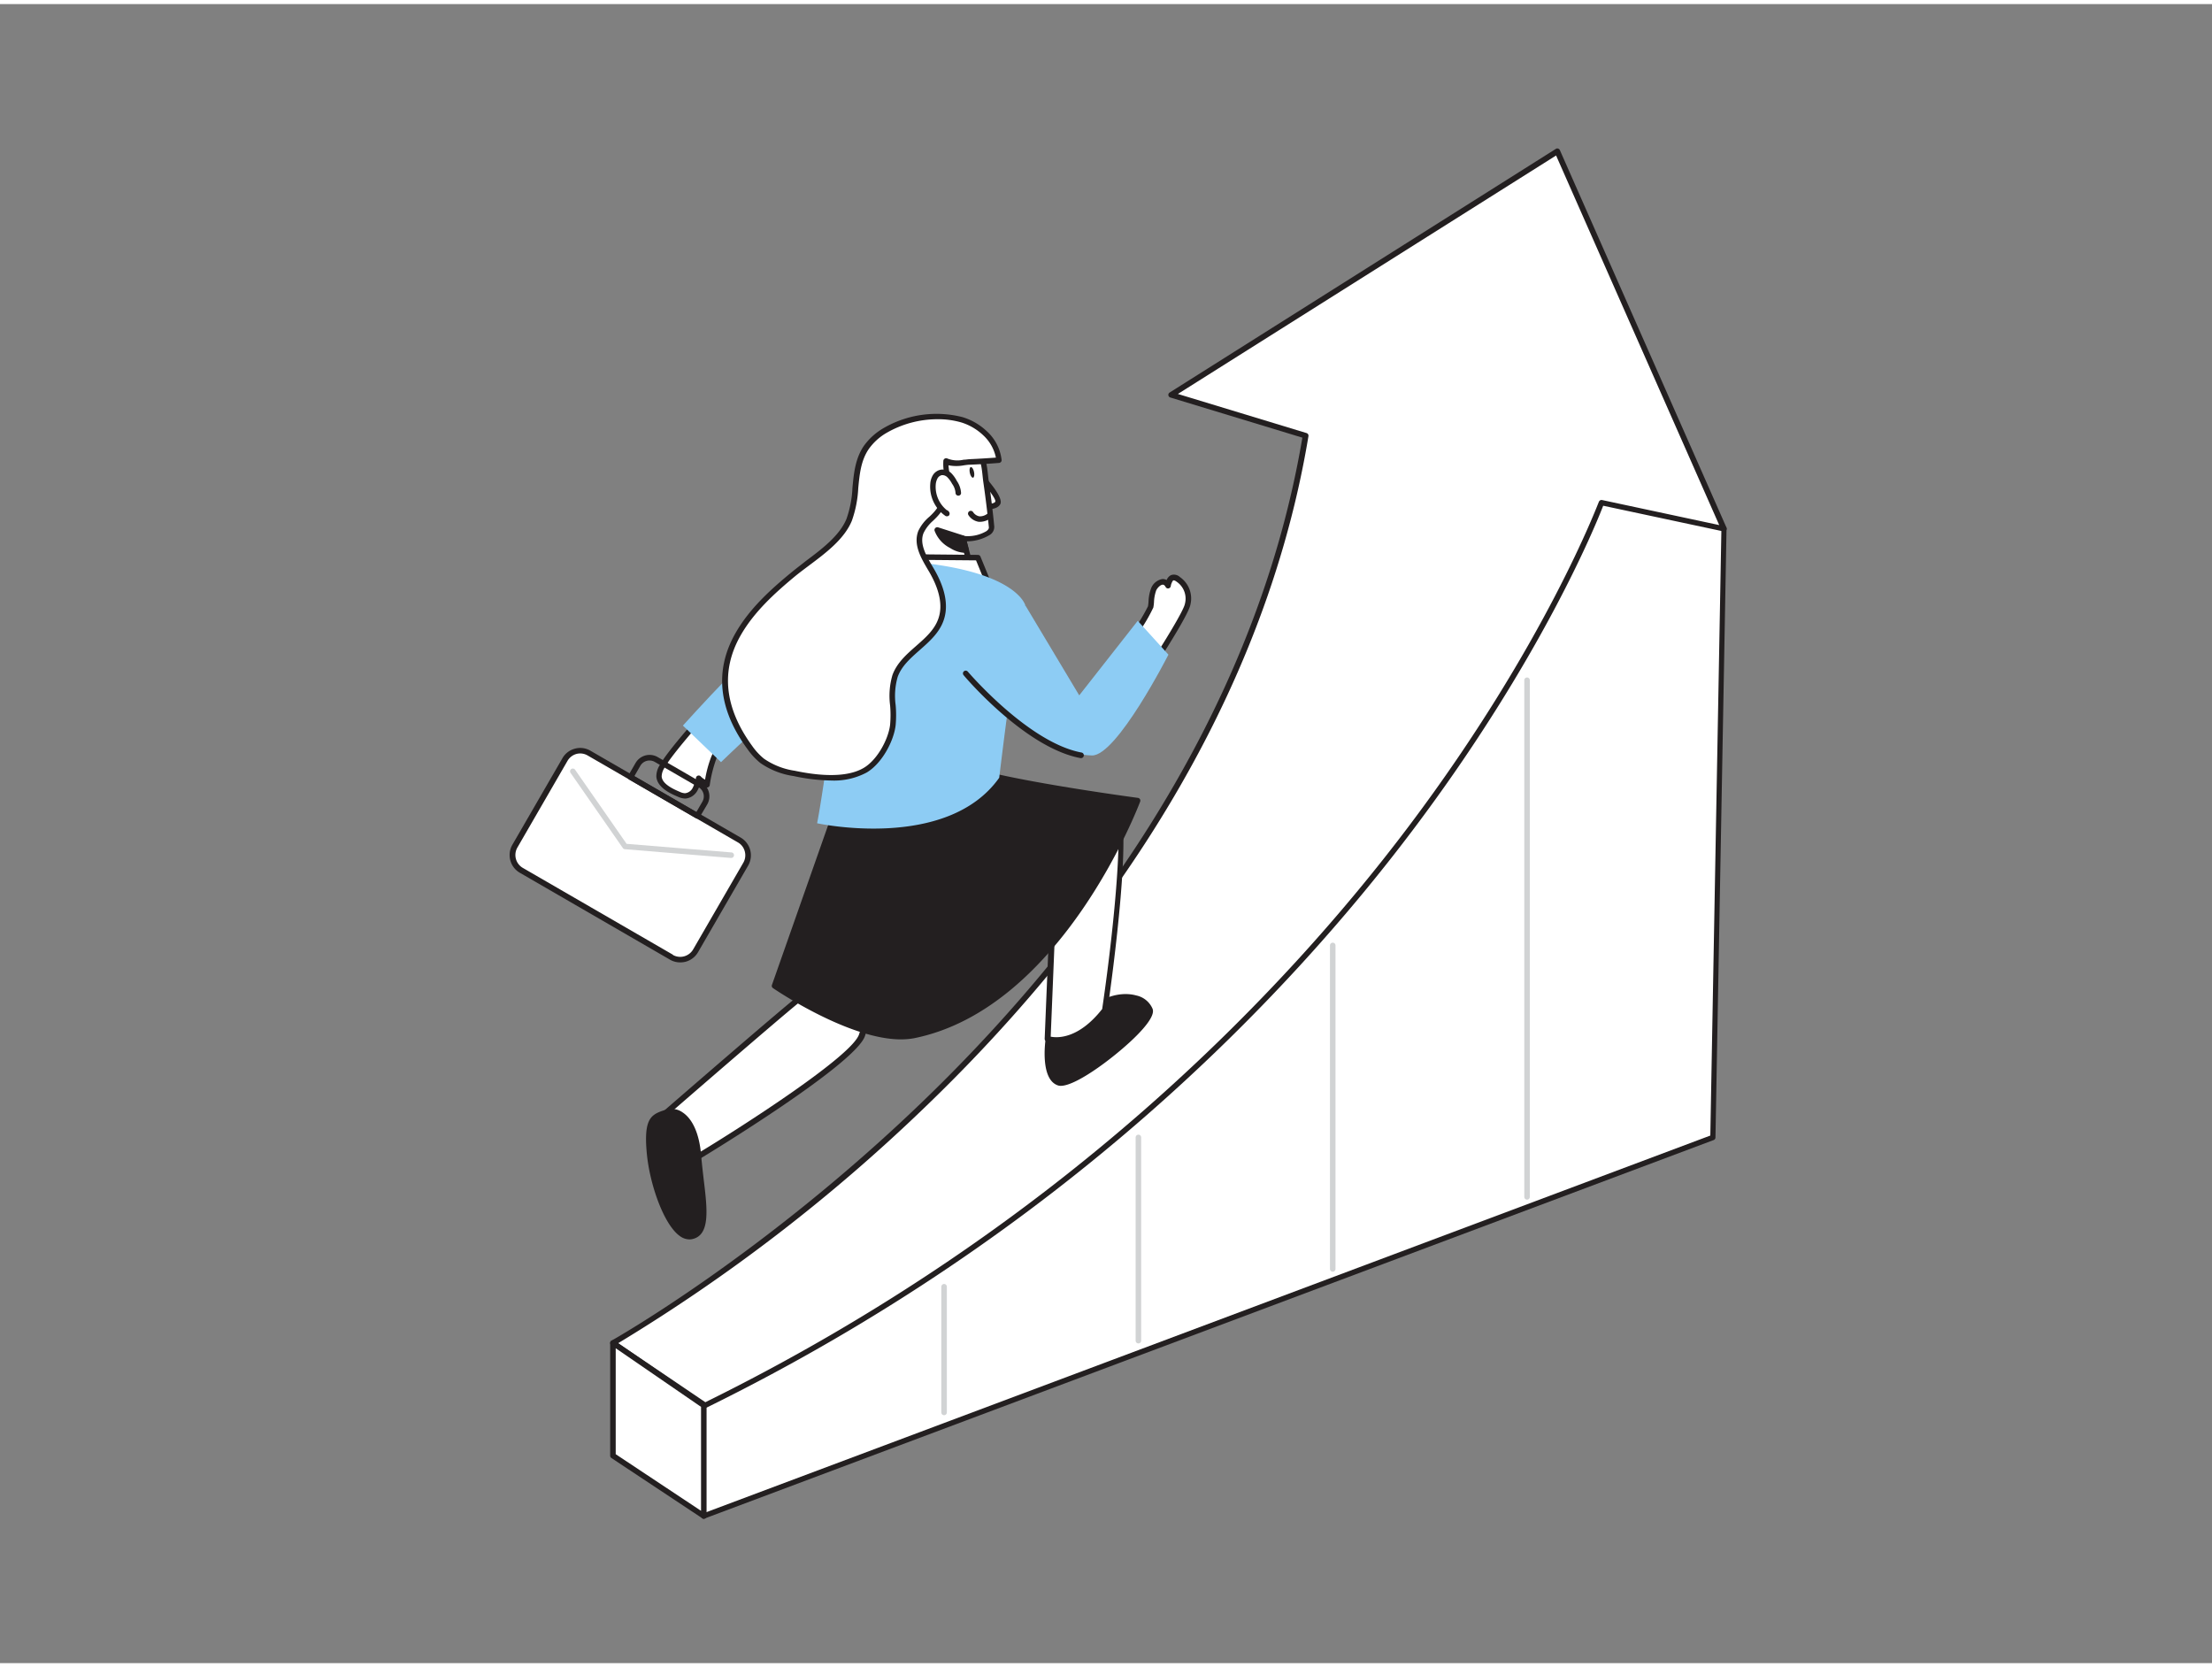 <svg xmlns="http://www.w3.org/2000/svg" viewBox="0 0 400 300" width="406" height="306" class="illustration styles_illustrationTablet__1DWOa"><rect x="0" y="0" width="400" height="300" fill="#808080" stroke="none"/><g id="_163_career_flatline" data-name="#163_career_flatline"><polygon points="127.27 273.39 309.77 204.94 311.74 94.87 273.23 67.44 191.25 194.58 122.36 245.51 127.27 273.39" fill="#fff"></polygon><path d="M127.27,273.9a.51.51,0,0,1-.24-.07.51.51,0,0,1-.25-.35l-4.91-27.88a.5.5,0,0,1,.2-.49l68.81-50.88L272.81,67.17a.52.52,0,0,1,.32-.22.53.53,0,0,1,.39.09L312,94.46a.51.51,0,0,1,.21.42l-2,110.07a.49.49,0,0,1-.32.46l-182.5,68.45A.58.58,0,0,1,127.27,273.9Zm-4.36-28.17,4.75,27L309.28,204.6l2-109.48-37.86-27-81.7,126.69a.49.49,0,0,1-.12.13Z" fill="#231f20"></path><path d="M110.84,242.11s108-60.29,125.23-164.06l-24.3-7.39L281.61,26.6l30.13,68.27L289.6,90.13s-37.46,102-162.09,163.26Z" fill="#fff"></path><path d="M127.51,253.89a.46.46,0,0,1-.28-.08l-16.67-11.28a.48.48,0,0,1-.22-.44.47.47,0,0,1,.25-.41c.27-.15,27.31-15.38,56.09-43.07,26.47-25.46,59.86-67,68.83-120.21l-23.88-7.26a.49.49,0,0,1-.35-.41.48.48,0,0,1,.23-.49l69.84-44.06a.46.46,0,0,1,.41-.05.49.49,0,0,1,.31.27L312.2,94.66a.51.51,0,0,1-.07.52.48.48,0,0,1-.5.17l-21.72-4.64c-1.32,3.41-11.21,27.79-34.22,58.37-22.79,30.29-63.49,73.06-128,104.76A.44.44,0,0,1,127.51,253.89Zm-15.73-11.74,15.77,10.67c64.12-31.6,104.62-74.15,127.32-104.31C279.49,115.79,289,90.21,289.13,90a.51.51,0,0,1,.57-.32l21.19,4.53-29.5-66.83L213,70.5l23.26,7.07a.5.5,0,0,1,.35.56c-8.91,53.74-42.56,95.58-69.22,121.22A314,314,0,0,1,111.78,242.15Z" fill="#231f20"></path><path d="M177.53,85.53s3.33,3.68,2.91,4.61-2.38.66-2.38.66" fill="#fff"></path><path d="M178.68,91.34a5.86,5.86,0,0,1-.69,0,.51.51,0,0,1-.42-.57.5.5,0,0,1,.56-.42c.64.08,1.67,0,1.85-.38s-1.25-2.33-2.82-4.06a.5.5,0,1,1,.74-.67c1.33,1.46,3.48,4.08,3,5.15C180.5,91.19,179.42,91.34,178.68,91.34Z" fill="#231f20"></path><path d="M176.12,80.22c1.93,1.14,1.89,4.18,2.18,6.12.4,2.72.73,5.45,1,8.18.17,1.74-4.28,2.46-5.15,2.07l1.75,6.69L166,101.14l-.49-5.69s-1.42-5.73-.22-9.5a13.58,13.58,0,0,1,4.23-6.08S174.22,79.11,176.12,80.22Z" fill="#fff"></path><path d="M175.91,103.78h-.11l-9.92-2.14a.51.51,0,0,1-.39-.45L165,95.5c0-.16-1.43-5.84-.2-9.7a13.93,13.93,0,0,1,4.41-6.33.47.47,0,0,1,.22-.09c.2,0,4.92-.78,6.94.41,1.83,1.07,2.09,3.49,2.3,5.43q.06.56.12,1c.4,2.71.74,5.47,1,8.2a1.69,1.69,0,0,1-.86,1.6,8,8,0,0,1-4.1,1.13l1.55,6a.49.49,0,0,1-.12.47A.51.51,0,0,1,175.91,103.78Zm-9.46-3,8.77,1.89-1.54-5.9a.51.51,0,0,1,.69-.59,6.62,6.62,0,0,0,4-.87q.48-.35.45-.69c-.27-2.71-.61-5.46-1-8.16-.05-.33-.09-.7-.13-1.08-.18-1.72-.41-3.86-1.81-4.68h0c-1.37-.81-4.78-.51-6.14-.31a13.2,13.2,0,0,0-4,5.76c-1.14,3.59.22,9.18.24,9.23Z" fill="#231f20"></path><path d="M178.93,92.51a2.24,2.24,0,0,1-3.37-.39" fill="#fff"></path><path d="M177.3,93.62H177a2.7,2.7,0,0,1-1.86-1.19.51.51,0,0,1,.11-.7.5.5,0,0,1,.7.11,1.74,1.74,0,0,0,1.17.79,2.2,2.2,0,0,0,1.46-.5.52.52,0,0,1,.71.06.51.51,0,0,1-.06.71A3.37,3.37,0,0,1,177.3,93.62Z" fill="#231f20"></path><ellipse cx="175.76" cy="84.67" rx="0.39" ry="0.98" transform="translate(-13.68 38.04) rotate(-11.89)" fill="#231f20"></ellipse><path d="M164.36,103.11l.33-3.13,12.15.12,2.16,5.27A51,51,0,0,1,164.36,103.11Z" fill="#fff"></path><path d="M178.74,105.88a52.8,52.8,0,0,1-14.53-2.3.49.49,0,0,1-.35-.53l.33-3.12a.49.49,0,0,1,.5-.45l12.15.12a.5.5,0,0,1,.46.31l2.16,5.27a.49.49,0,0,1,0,.47.48.48,0,0,1-.41.22Zm-13.84-3.13a52.12,52.12,0,0,0,13.35,2.12l-1.75-4.28-11.36-.1Z" fill="#231f20"></path><path d="M205.49,113.39a36.19,36.19,0,0,0,2.58-4.36,13.7,13.7,0,0,1,.57-3.22c.48-1,1.85-2,2.58-.65,0,0,.24-2.34,1.85-1.13a4.2,4.2,0,0,1,1.7,4.5c-.33,1.79-6.37,11.06-6.37,11.06" fill="#fff"></path><path d="M208.4,120.09a.48.48,0,0,1-.28-.08.5.5,0,0,1-.14-.69c2.41-3.69,6.07-9.64,6.29-10.87a3.69,3.69,0,0,0-1.5-4c-.26-.2-.49-.28-.61-.23s-.41.65-.44,1a.51.51,0,0,1-.41.44.49.49,0,0,1-.53-.26c-.23-.42-.44-.41-.52-.41-.38,0-.91.49-1.17,1a7,7,0,0,0-.41,2.13,7.84,7.84,0,0,1-.12,1,30.7,30.7,0,0,1-2.65,4.52.5.5,0,0,1-.69.14.49.49,0,0,1-.14-.69,33.08,33.08,0,0,0,2.51-4.19,7.34,7.34,0,0,0,.1-.86,7.53,7.53,0,0,1,.49-2.46,2.68,2.68,0,0,1,2.06-1.62,1.58,1.58,0,0,1,.73.19,1.6,1.6,0,0,1,.79-.89,1.57,1.57,0,0,1,1.61.35,4.71,4.71,0,0,1,1.89,5c-.33,1.84-5.82,10.29-6.44,11.25A.52.52,0,0,1,208.4,120.09Z" fill="#231f20"></path><path d="M131.23,132.32s-1.33,2.23-2.1,3.91a24.37,24.37,0,0,0-1.25,5c-.39-.56-1.08-.75-1.49-1.25a6.57,6.57,0,0,1-.71,2.08,2.22,2.22,0,0,1-1.78,1.13,2.74,2.74,0,0,1-1.12-.29c-1.3-.55-3.44-1.54-3.59-3.18a3.32,3.32,0,0,1,.52-1.79c1.23-2.28,6.33-8.06,7.17-9" fill="#fff"></path><path d="M123.9,143.66a3.38,3.38,0,0,1-1.32-.33c-1.11-.47-3.71-1.57-3.89-3.6a3.73,3.73,0,0,1,.58-2.06c1.37-2.55,7.18-9,7.24-9.1a.5.5,0,0,1,.7,0,.5.5,0,0,1,0,.71c-1.49,1.66-6,6.85-7.1,8.9a2.94,2.94,0,0,0-.46,1.51c.11,1.26,1.81,2.14,3.28,2.76a2.45,2.45,0,0,0,.93.25h0a1.75,1.75,0,0,0,1.36-.89,6.48,6.48,0,0,0,.64-1.92.5.5,0,0,1,.87-.22,2.9,2.9,0,0,0,.59.47l.18.11a21,21,0,0,1,1.13-4.18c.77-1.7,2.08-3.88,2.13-4a.5.5,0,0,1,.86.51s-1.33,2.23-2.08,3.87a23.92,23.92,0,0,0-1.2,4.82.52.52,0,0,1-.9.22,2.47,2.47,0,0,0-.67-.55l-.12-.08a5.24,5.24,0,0,1-.58,1.44,2.73,2.73,0,0,1-2.21,1.37Z" fill="#231f20"></path><path d="M189.58,187.14s-1,6.9,1.86,7.92,17.51-10.66,16.5-13.25-6-3.48-10.5,0A66.83,66.83,0,0,1,189.58,187.14Z" fill="#231f20"></path><path d="M191.82,195.61a1.59,1.59,0,0,1-.55-.09c-3.15-1.11-2.29-7.7-2.18-8.45a.49.49,0,0,1,.25-.37,68.93,68.93,0,0,0,7.79-5.28c2.66-2.06,5.78-2.86,8.35-2.15a4.12,4.12,0,0,1,2.92,2.36c.14.34.55,1.39-2.63,4.66C202.44,189.73,194.85,195.61,191.82,195.61ZM190,187.45c-.24,2-.38,6.45,1.56,7.14,1.58.55,9-4.4,13.46-9,2.15-2.22,2.53-3.32,2.42-3.61a3.23,3.23,0,0,0-2.26-1.76,8.86,8.86,0,0,0-7.48,2A71.78,71.78,0,0,1,190,187.45Z" fill="#231f20"></path><path d="M160.05,155.89s17.48,4.69,30.54,2.3l-1.18,28.92s4.94,1.8,10.33-5.16c0,0,5.21-35.53,1.84-37.24s-34.25.31-34.25.31Z" fill="#fff"></path><path d="M191,187.84a5.91,5.91,0,0,1-1.75-.24.53.53,0,0,1-.34-.51l1.16-28.28c-13,2.13-30-2.37-30.13-2.42a.51.51,0,0,1-.35-.32.52.52,0,0,1,.05-.47l7.28-10.87a.54.54,0,0,1,.39-.23c3.18-.2,31.13-2,34.52-.25S201.13,176,200.25,182a.51.51,0,0,1-.1.24C196.48,187,193,187.84,191,187.84Zm-1-1.12c1.17.23,5,.48,9.31-5,2.52-17.25,4-35.61,2.1-36.57-2.64-1.33-25-.22-33.73.35l-6.73,10c3.38.83,18.28,4.19,29.61,2.12a.49.49,0,0,1,.43.12.52.52,0,0,1,.18.41Z" fill="#231f20"></path><path d="M150.39,150.85s-4.6,28.29-5.5,28.74-26,22.23-26,22.23l7.41,6.52s28-16.94,29.58-22S170,150.85,170,150.85Z" fill="#fff"></path><path d="M126.31,208.85a.5.5,0,0,1-.34-.12l-7.42-6.52a.52.52,0,0,1-.17-.39.5.5,0,0,1,.18-.39c4.08-3.54,24.07-20.87,26-22.22.75-1.42,3.66-18.13,5.34-28.44a.52.52,0,0,1,.51-.44H170a.54.54,0,0,1,.43.23.51.51,0,0,1,.05.48c-.13.31-12.51,30.58-14.05,35.51-1.62,5.13-28.67,21.53-29.82,22.23A.48.48,0,0,1,126.31,208.85Zm-6.63-7,6.68,5.87c8-4.84,27.82-17.56,29-21.46,1.45-4.6,11.86-30.15,13.79-34.87H150.83c-4.59,28.12-5.4,28.53-5.71,28.68C144.29,180.55,129.62,193.2,119.68,201.83Zm25.21-22.24h0Z" fill="#231f20"></path><path d="M140.06,177.53s15.92,10.85,25.22,9C192.06,181,205.74,144,205.74,144s-18-2.41-27.56-4.8l-27.79,8.9Z" fill="#231f20"></path><path d="M162.91,187.21c-9.42,0-22.53-8.86-23.13-9.27a.48.48,0,0,1-.19-.57L149.92,148a.49.49,0,0,1,.32-.31L178,138.76a.5.5,0,0,1,.27,0c9.43,2.36,27.33,4.76,27.51,4.78a.5.5,0,0,1,.4.67c-.14.37-14.09,37.34-40.83,42.78A13.19,13.19,0,0,1,162.91,187.21Zm-22.26-9.88c2.28,1.49,16.25,10.35,24.53,8.67,24.38-5,38-36.85,39.87-41.57-3.25-.44-18.35-2.57-26.85-4.68l-27.42,8.77Z" fill="#231f20"></path><path d="M185.41,108.72s-1.45-5.84-18.87-7.7a25.48,25.48,0,0,0-12.4,1.62c-.45,2.7-4.58,36.28-6.38,45.49,0,0,23.47,5.12,32.93-8.23C180.69,139.9,184.06,111.64,185.41,108.72Z" fill="#8dccf4"></path><rect x="95.04" y="141.65" width="37.78" height="24.5" rx="3.2" transform="translate(92.37 -36.36) rotate(30.05)" fill="#fff"></rect><path d="M123,173.29a3.65,3.65,0,0,1-1.84-.49h0L94,157.08a3.69,3.69,0,0,1-1.72-2.25,3.73,3.73,0,0,1,.37-2.81l9.06-15.66a3.67,3.67,0,0,1,2.25-1.72,3.63,3.63,0,0,1,2.81.37l27.17,15.71a3.71,3.71,0,0,1,1.35,5.06l-9.06,15.66a3.72,3.72,0,0,1-2.25,1.73A4,4,0,0,1,123,173.29Zm-1.34-1.36a2.71,2.71,0,0,0,3.69-1l9.06-15.66a2.67,2.67,0,0,0,.27-2.05,2.63,2.63,0,0,0-1.26-1.64l-27.16-15.71a2.67,2.67,0,0,0-2-.28,2.7,2.7,0,0,0-1.64,1.26l-9.06,15.67a2.7,2.7,0,0,0,1,3.69l27.16,15.71Z" fill="#231f20"></path><path d="M126.1,147.29a.57.57,0,0,1-.25-.06l-12.08-7a.51.51,0,0,1-.18-.69l1.34-2.31a2.93,2.93,0,0,1,4-1.07l7.89,4.57a2.88,2.88,0,0,1,1.36,1.77,2.92,2.92,0,0,1-.29,2.22L126.54,147A.5.5,0,0,1,126.1,147.29Zm-11.39-7.67,11.21,6.49,1.09-1.88a1.91,1.91,0,0,0-.7-2.62l-7.9-4.57a1.92,1.92,0,0,0-2.62.7Z" fill="#231f20"></path><path d="M165.28,107.35s-17.72,2.05-22.23,4.19-19.56,18.93-19.56,18.93l6.89,6.61s11.67-11.33,14.91-12.8,16.62,1.45,16.62,1.45Z" fill="#8dccf4"></path><path d="M185.41,108.72,195.16,125l10.58-13.48,5.55,6.12s-9.33,18.32-13.83,18.23c-9.78-.19-22.83-13.2-22.83-13.2Z" fill="#8dccf4"></path><path d="M126.31,208.34c-.54-6.68-3.59-8.66-5.78-7.93s-3.69.94-3.07,7.43,4.13,15.83,7.67,15S126.84,215,126.31,208.34Z" fill="#231f20"></path><path d="M124.67,223.38a3,3,0,0,1-1.76-.63c-2.9-2.08-5.42-9.36-5.94-14.86-.61-6.32.73-7.08,3.14-7.87l.26-.08a3.45,3.45,0,0,1,3.06.47c1.87,1.23,3.07,4,3.37,7.89.12,1.41.29,2.85.45,4.24.65,5.37,1.21,10-2,10.77A2.78,2.78,0,0,1,124.67,223.38Zm-3.27-22.62a2.16,2.16,0,0,0-.71.12l-.27.09c-1.88.61-3,1-2.46,6.83.49,5.17,2.89,12.24,5.53,14.14a1.83,1.83,0,0,0,1.52.4c2.35-.56,1.84-4.79,1.26-9.69-.17-1.39-.34-2.84-.46-4.27-.38-4.78-2-6.53-2.92-7.14A2.68,2.68,0,0,0,121.4,200.76Z" fill="#231f20"></path><path d="M174,75.18a18.53,18.53,0,0,0-13.91,1.92,10.75,10.75,0,0,0-3.44,3.13c-2.57,3.87-1.34,8.85-3,13s-6.74,7.06-10.07,9.81c-3.82,3.16-7.57,6.57-10,10.88-4.1,7.19-2.56,14.13,2.13,20.5a11.83,11.83,0,0,0,2.22,2.41,13.58,13.58,0,0,0,5.74,2.26c3.81.77,9.32,1.54,12.87-.58,2.54-1.51,4.67-5.32,5-8.17s-.64-6.07.38-8.86c1.5-4.15,6.78-6,8.28-10.14,1.08-3-.12-6.31-1.73-9-1.24-2.11-2.78-4.54-1.87-6.81.53-1.35,1.8-2.23,2.77-3.3a8.8,8.8,0,0,0,2.16-4.86c.18-1.61-.52-3.13-.34-4.68,1.31.72,2.94.22,4.35.16,1.74-.07,3.49-.18,5.23-.32a7.92,7.92,0,0,0-2.48-4.83A10.84,10.84,0,0,0,174,75.18Z" fill="#fff"></path><path d="M150.33,140.4a34.67,34.67,0,0,1-6.84-.81,14,14,0,0,1-6-2.36,12.46,12.46,0,0,1-2.32-2.5c-5.28-7.2-6-14.28-2.16-21,2.5-4.39,6.35-7.89,10.15-11,.77-.64,1.63-1.28,2.53-2,2.87-2.15,6.13-4.58,7.39-7.66a19.43,19.43,0,0,0,1.07-5.59c.24-2.57.49-5.21,2-7.5a11.34,11.34,0,0,1,3.6-3.29,19.07,19.07,0,0,1,14.31-2,11.06,11.06,0,0,1,4.43,2.59,8.28,8.28,0,0,1,2.63,5.14.46.46,0,0,1-.11.37.52.52,0,0,1-.34.18c-1.73.14-3.5.25-5.25.32-.35,0-.72.06-1.09.11a7.39,7.39,0,0,1-2.81,0,11,11,0,0,0,.19,1.47,8.52,8.52,0,0,1,.17,2.54,9.24,9.24,0,0,1-2.28,5.13c-.29.32-.6.63-.92.93A6.88,6.88,0,0,0,167,95.67c-.77,1.94.52,4.14,1.66,6.08l.18.3c2.14,3.64,2.73,6.83,1.77,9.47-.79,2.2-2.56,3.76-4.28,5.28s-3.29,2.9-4,4.86a12.41,12.41,0,0,0-.37,5.08,20.33,20.33,0,0,1,0,3.66c-.32,2.81-2.42,6.87-5.23,8.55A12.55,12.55,0,0,1,150.33,140.4Zm19.24-65.33a18.42,18.42,0,0,0-9.24,2.46,10.2,10.2,0,0,0-3.28,3c-1.38,2.08-1.61,4.49-1.85,7a20.51,20.51,0,0,1-1.15,5.88c-1.36,3.33-4.73,5.85-7.71,8.08-.89.67-1.74,1.3-2.5,1.92-3.72,3.08-7.49,6.5-9.91,10.75-3.64,6.39-2.93,13.1,2.1,20a11.29,11.29,0,0,0,2.13,2.3,13.14,13.14,0,0,0,5.53,2.17c2.15.44,8.68,1.76,12.51-.52,2.48-1.47,4.46-5.22,4.76-7.8a20.35,20.35,0,0,0,0-3.49,13.36,13.36,0,0,1,.42-5.48c.79-2.2,2.56-3.76,4.28-5.27s3.3-2.91,4-4.87c.86-2.35.29-5.26-1.69-8.63l-.18-.3c-1.25-2.13-2.68-4.55-1.73-7a7.64,7.64,0,0,1,2-2.57,12,12,0,0,0,.87-.88,8.28,8.28,0,0,0,2-4.58,7.88,7.88,0,0,0-.17-2.25,8.84,8.84,0,0,1-.17-2.42.5.5,0,0,1,.27-.39.49.49,0,0,1,.47,0,4.92,4.92,0,0,0,2.92.21c.4,0,.79-.09,1.17-.1,1.56-.07,3.13-.17,4.67-.28a7.54,7.54,0,0,0-2.25-4,10.11,10.11,0,0,0-4-2.36h0A15,15,0,0,0,169.57,75.07Z" fill="#231f20"></path><path d="M173.33,88.35a3.68,3.68,0,0,0-.7-1.91,5.48,5.48,0,0,0-.94-1.29,1.81,1.81,0,0,0-1.47-.51,1.72,1.72,0,0,0-1.11.81,3.19,3.19,0,0,0-.39,1.35,5.89,5.89,0,0,0,2.51,5.33l-.14-.16" fill="#fff"></path><path d="M171.2,92.62a.42.42,0,0,1-.24-.07,6.44,6.44,0,0,1-2.74-5.79,3.55,3.55,0,0,1,.47-1.57,2.16,2.16,0,0,1,1.45-1,2.25,2.25,0,0,1,1.88.63,5.59,5.59,0,0,1,1,1.4,4.25,4.25,0,0,1,.77,2.18.48.48,0,0,1-.51.49.5.5,0,0,1-.49-.51,3.22,3.22,0,0,0-.63-1.65,4.82,4.82,0,0,0-.85-1.17,1.31,1.31,0,0,0-1-.38,1.19,1.19,0,0,0-.77.57,2.8,2.8,0,0,0-.33,1.14,5.43,5.43,0,0,0,2,4.62.51.51,0,0,1,.29.17l.1.12a.54.54,0,0,1,0,.68A.53.53,0,0,1,171.2,92.62Z" fill="#231f20"></path><path d="M195.49,136.35h-.09c-9.92-1.84-20.7-14.44-21.15-15a.49.49,0,0,1,.06-.7.49.49,0,0,1,.7.06c.11.12,11,12.86,20.57,14.63a.5.5,0,0,1,.4.59A.49.49,0,0,1,195.49,136.35Z" fill="#231f20"></path><path d="M174.16,96.59l-4.65-1.49a5.3,5.3,0,0,0,2.54,2.81c1.79,1,2.66.8,2.66.8Z" fill="#231f20"></path><path d="M174.45,99.23a5.41,5.41,0,0,1-2.65-.88A5.77,5.77,0,0,1,169,95.23a.49.49,0,0,1,.14-.49.51.51,0,0,1,.5-.12l4.64,1.49a.5.5,0,0,1,.33.35l.56,2.12a.5.5,0,0,1-.35.61A1.64,1.64,0,0,1,174.45,99.23ZM170.53,96a5.9,5.9,0,0,0,1.78,1.53,5.53,5.53,0,0,0,1.75.71L173.75,97Z" fill="#231f20"></path><path d="M132.19,154.4h-.05L113,152.82a.49.49,0,0,1-.37-.21L103.16,139a.5.5,0,0,1,.82-.57l9.33,13.42,18.92,1.55a.5.5,0,0,1,0,1Z" fill="#d1d3d4"></path><polygon points="110.84 242.12 110.84 262.49 127.27 273.39 127.27 253.39 110.84 242.12" fill="#fff"></polygon><path d="M127.27,273.9a.46.46,0,0,1-.27-.09l-16.44-10.9a.5.5,0,0,1-.22-.42V242.11a.5.5,0,0,1,.78-.41L127.56,253a.52.52,0,0,1,.21.41v20a.51.51,0,0,1-.26.44A.5.5,0,0,1,127.27,273.9Zm-15.93-11.68,15.43,10.24v-18.8l-15.43-10.6Z" fill="#231f20"></path><path d="M276.14,216.19a.5.5,0,0,1-.5-.5V122.27a.5.5,0,0,1,.5-.5.5.5,0,0,1,.5.5v93.42A.5.5,0,0,1,276.14,216.19Z" fill="#d1d3d4"></path><path d="M241,229.22a.51.51,0,0,1-.5-.5v-58.5a.51.51,0,0,1,.5-.5.5.5,0,0,1,.5.5v58.5A.5.5,0,0,1,241,229.22Z" fill="#d1d3d4"></path><path d="M205.86,242.19a.5.5,0,0,1-.5-.5V204.94a.51.51,0,0,1,.5-.5.5.5,0,0,1,.5.5v36.75A.5.5,0,0,1,205.86,242.19Z" fill="#d1d3d4"></path><path d="M170.72,255.17a.5.5,0,0,1-.5-.5V231.94a.51.51,0,0,1,.5-.5.5.5,0,0,1,.5.5v22.73A.5.5,0,0,1,170.72,255.17Z" fill="#d1d3d4"></path></g></svg>